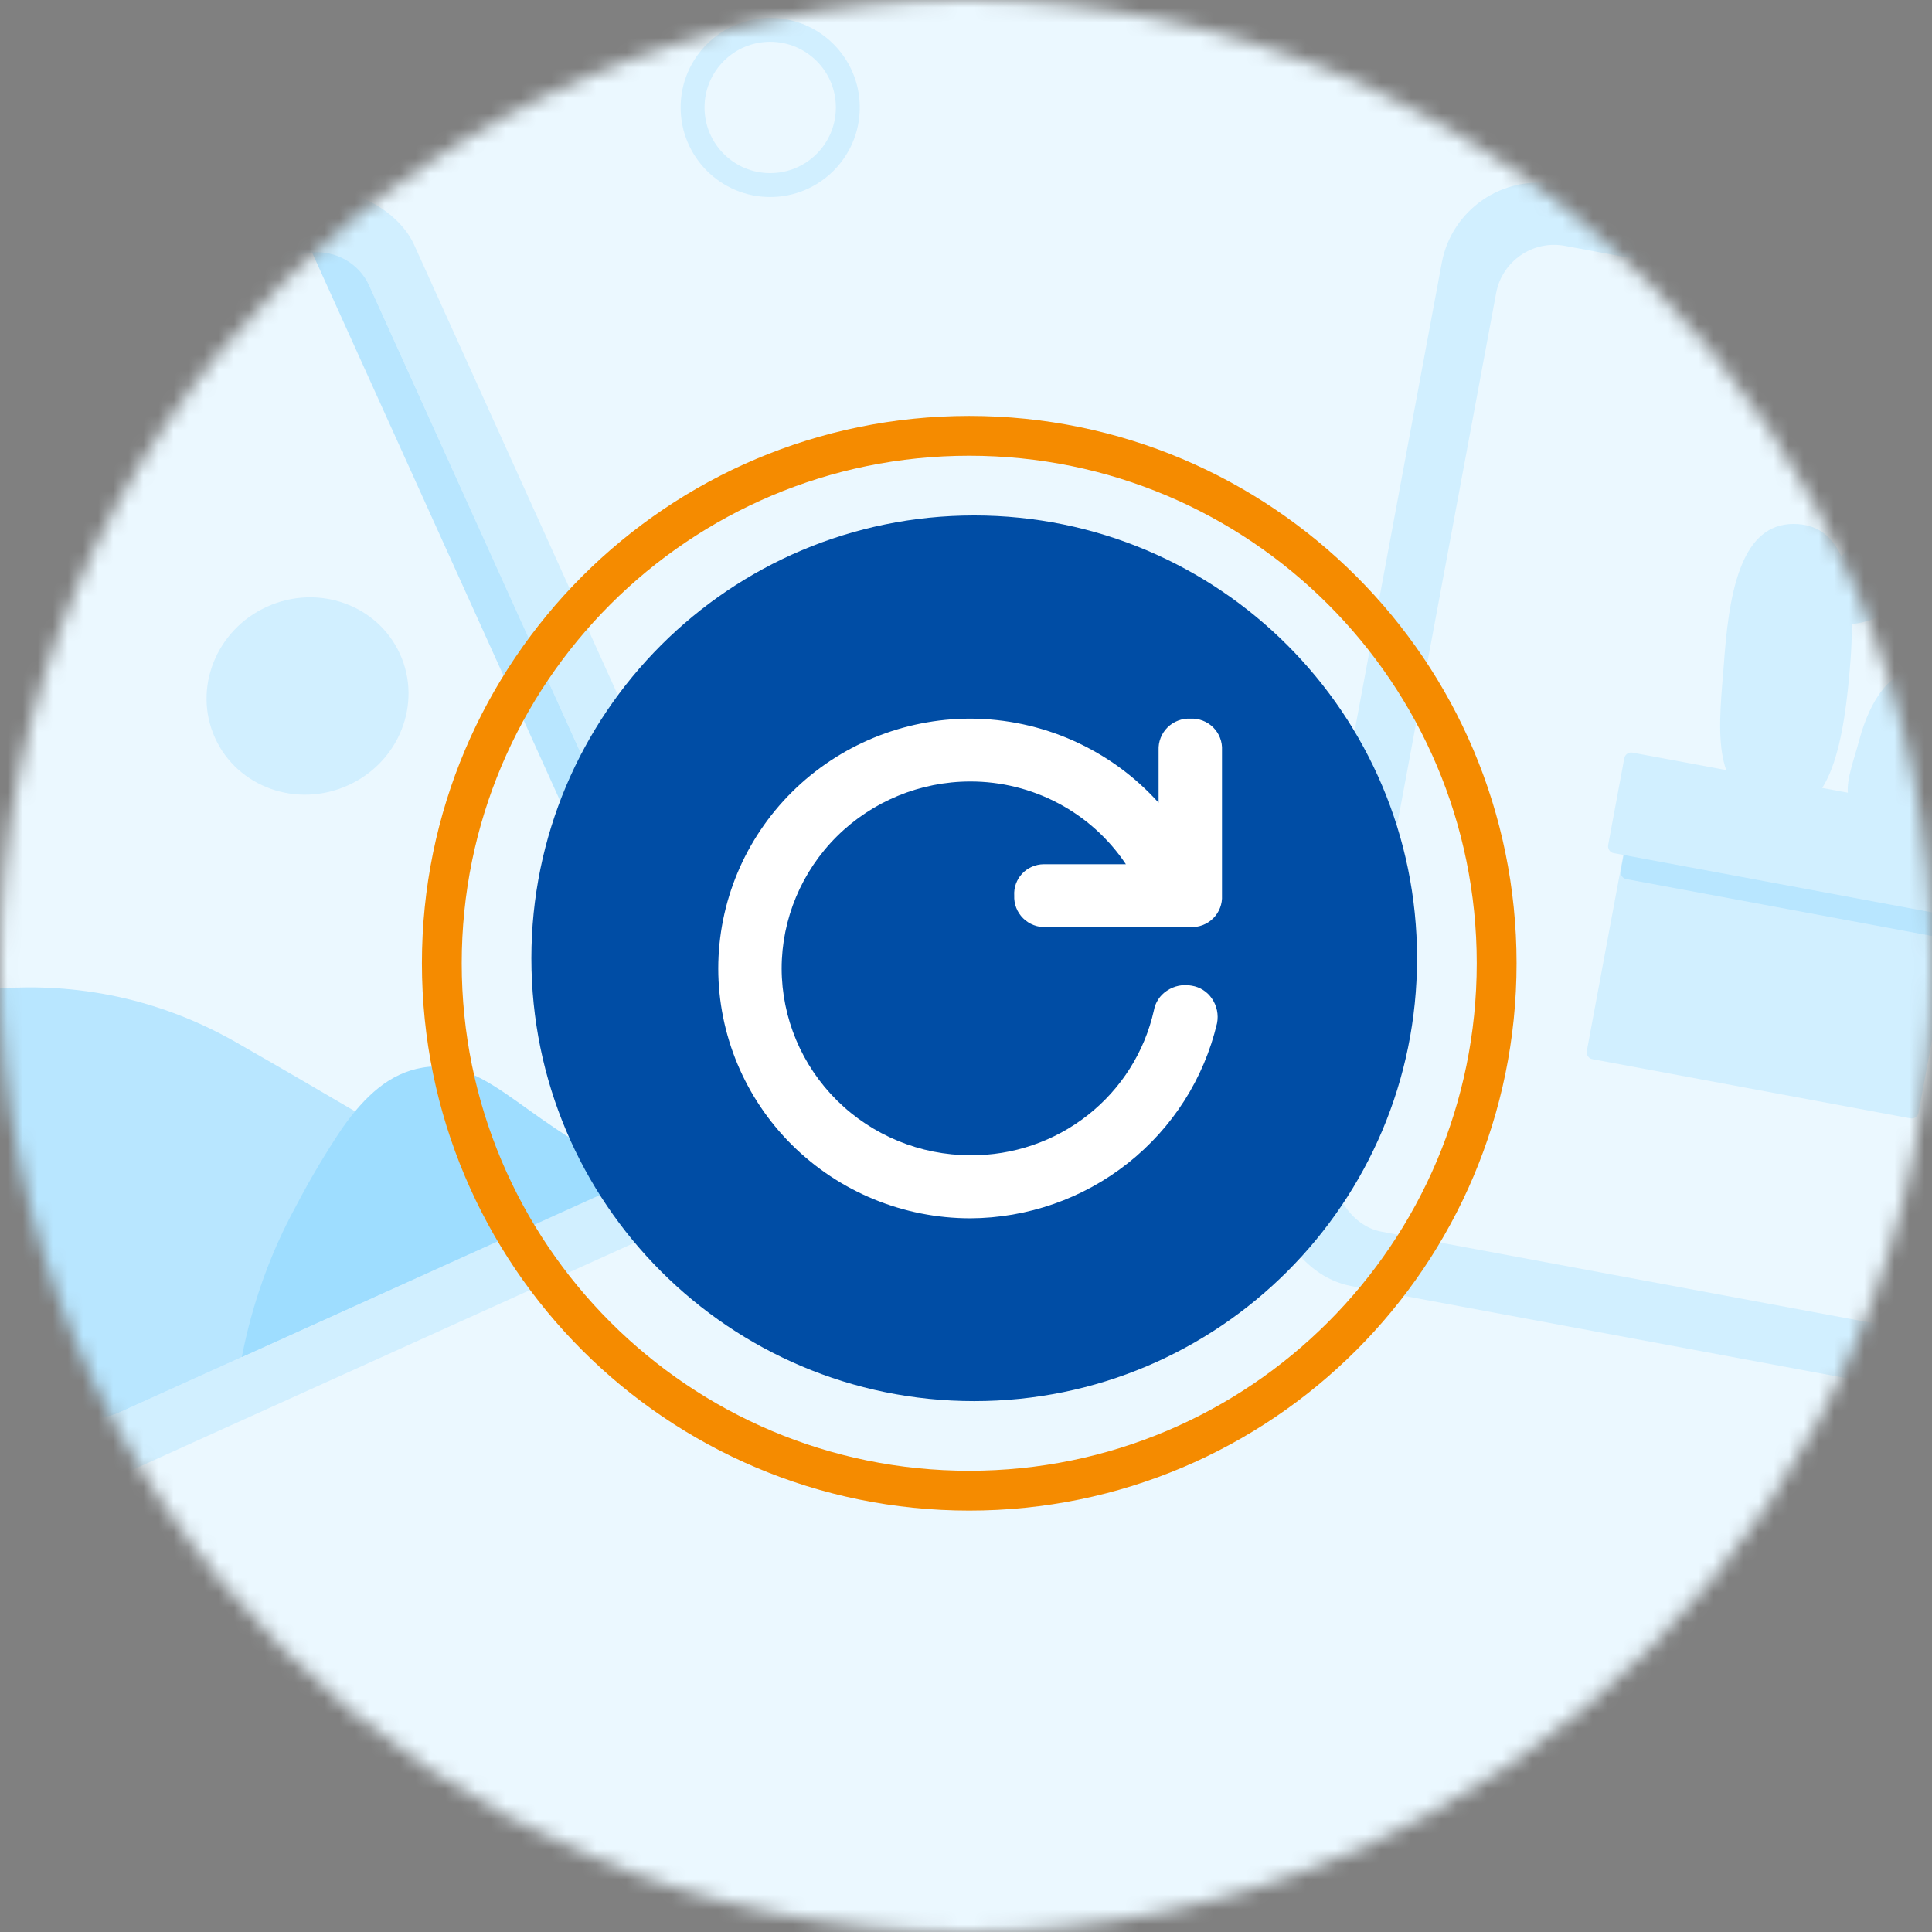 <svg width="128" height="128" viewBox="0 0 128 128" fill="none" xmlns="http://www.w3.org/2000/svg">
<rect x="0" y="0" width="128" height="128" fill="#808080" stroke="none"/>
<mask id="mask0_2672_44880" style="mask-type:alpha" maskUnits="userSpaceOnUse" x="0" y="0" width="128" height="128">
<circle cx="64" cy="64" r="64" fill="#EBF8FF"/>
</mask>
<g mask="url(#mask0_2672_44880)">
<path d="M160.173 -19.912H-31.745C-32.996 -19.913 -34.235 -19.607 -35.391 -19.009C-36.547 -18.412 -37.597 -17.536 -38.482 -16.43C-39.367 -15.325 -40.069 -14.013 -40.548 -12.568C-41.027 -11.124 -41.274 -9.575 -41.274 -8.012V133.001C-41.274 136.16 -40.27 139.19 -38.483 141.424C-36.696 143.658 -34.272 144.913 -31.745 144.913H160.173C162.7 144.913 165.124 143.658 166.911 141.424C168.698 139.19 169.702 136.16 169.702 133.001V-8.012C169.702 -9.575 169.455 -11.124 168.976 -12.568C168.497 -14.013 167.795 -15.325 166.91 -16.43C166.025 -17.536 164.975 -18.412 163.819 -19.009C162.663 -19.607 161.424 -19.913 160.173 -19.912Z" fill="#EBF8FF"/>
<path fill-rule="evenodd" clip-rule="evenodd" d="M51.028 13.053C54.305 13.053 56.962 10.396 56.962 7.119C56.962 3.842 54.305 1.186 51.028 1.186C47.751 1.186 45.094 3.842 45.094 7.119C45.094 10.396 47.751 13.053 51.028 13.053ZM51.028 11.47C53.431 11.47 55.379 9.522 55.379 7.119C55.379 4.716 53.431 2.768 51.028 2.768C48.625 2.768 46.677 4.716 46.677 7.119C46.677 9.522 48.625 11.47 51.028 11.47Z" fill="#D1EFFF"/>
<rect x="-27.429" y="34.047" width="57.338" height="72.628" rx="6.371" transform="rotate(-24.34 -27.429 34.047)" fill="#D1EFFF"/>
<rect x="-22.371" y="35.955" width="49.693" height="64.983" rx="3.823" transform="rotate(-24.34 -22.371 35.955)" fill="#EBF8FF"/>
<path fill-rule="evenodd" clip-rule="evenodd" d="M47.276 75.533L20.673 16.723C22.233 16.59 23.778 17.431 24.47 18.933L48.123 71.222C48.794 72.733 48.407 74.449 47.276 75.533Z" fill="#B8E6FF"/>
<path d="M-8.191 67.299C-8.191 67.299 3.418 62.047 15.69 69.082C27.962 76.117 35.757 80.982 35.757 80.982L7.895 93.585C5.968 94.457 3.708 93.605 2.837 91.678L-8.191 67.299Z" fill="#B8E6FF"/>
<path d="M27.989 70.734C25.819 71.101 24.211 72.584 22.697 74.709C21.577 76.376 20.546 78.115 19.609 79.909C17.909 83.014 16.706 86.383 16.021 89.909L42.722 77.831C34.992 74.993 32.587 69.955 27.989 70.734Z" fill="#9EDDFF"/>
<path d="M23.053 52.033C26.443 50.5 27.985 46.614 26.504 43.34C25.023 40.066 21.075 38.664 17.697 40.192C14.318 41.72 12.764 45.612 14.245 48.886C15.726 52.159 19.675 53.562 23.053 52.033Z" fill="#D1EFFF"/>
<rect x="96.711" y="11.018" width="58.618" height="74.249" rx="6.513" transform="rotate(10.543 96.711 11.018)" fill="#D1EFFF"/>
<rect x="99.838" y="15.574" width="50.802" height="66.433" rx="3.908" transform="rotate(10.543 99.838 15.574)" fill="#EBF8FF"/>
<path d="M127.973 34.963C128.843 36.053 127.991 38.213 126.091 39.807C124.959 40.762 123.696 41.282 122.693 41.334C122.689 42.142 122.664 42.985 122.592 43.872C122.21 48.77 121.36 54.336 117.705 53.682C113.459 52.932 113.792 48.939 114.176 44.453C114.204 44.087 114.23 43.734 114.259 43.368C114.642 38.458 115.649 34.471 119.14 34.724C120.539 34.825 121.439 35.615 121.989 36.857C122.278 36.514 122.604 36.19 122.967 35.873C124.867 34.279 127.102 33.873 127.973 34.963Z" fill="#D1EFFF"/>
<path d="M128.871 50.076C128.356 52.842 126.676 54.821 125.098 54.541C121.262 53.867 122.45 51.756 123.185 49.017C123.922 46.266 125.377 44.285 126.957 44.552C129.851 45.024 129.386 47.309 128.871 50.076Z" fill="#D1EFFF"/>
<path d="M129.457 58.598L108.378 54.675C108.135 54.63 107.892 54.797 107.844 55.053L105.132 69.626C105.084 69.882 105.251 70.126 105.494 70.171L126.573 74.094C126.817 74.139 127.06 73.972 127.107 73.716L129.819 59.143C129.867 58.886 129.7 58.644 129.457 58.598Z" fill="#D1EFFF"/>
<path d="M129.928 55.997L108.888 52.081C108.644 52.036 108.401 52.203 108.354 52.459L107.379 57.697C107.331 57.953 107.498 58.196 107.741 58.241L128.782 62.157C129.025 62.202 129.268 62.036 129.316 61.779L130.291 56.542C130.338 56.286 130.172 56.043 129.928 55.997Z" fill="#B8E6FF"/>
<path d="M131.583 54.224L108.147 49.863C107.904 49.817 107.661 49.984 107.613 50.24L106.546 55.977C106.498 56.234 106.665 56.477 106.908 56.522L130.344 60.883C130.587 60.929 130.83 60.762 130.878 60.506L131.945 54.769C131.993 54.513 131.826 54.27 131.583 54.224Z" fill="#D1EFFF"/>
<path d="M64.544 92.828C80.747 92.828 93.883 79.693 93.883 63.489C93.883 47.286 80.747 34.15 64.544 34.15C48.34 34.15 35.205 47.286 35.205 63.489C35.205 79.693 48.34 92.828 64.544 92.828Z" fill="#004DA5"/>
<path d="M67.195 59.333C67.182 59.611 67.228 59.888 67.329 60.147C67.431 60.407 67.586 60.642 67.784 60.839C67.982 61.035 68.22 61.189 68.481 61.289C68.743 61.39 69.022 61.435 69.302 61.422H78.868C79.147 61.435 79.426 61.39 79.687 61.289C79.948 61.189 80.184 61.035 80.381 60.838C80.578 60.641 80.732 60.406 80.831 60.146C80.931 59.887 80.975 59.61 80.96 59.333V49.701C80.975 49.424 80.931 49.147 80.831 48.888C80.732 48.629 80.578 48.393 80.381 48.196C80.184 47.999 79.948 47.845 79.687 47.745C79.426 47.644 79.147 47.599 78.868 47.611C78.588 47.599 78.308 47.644 78.046 47.745C77.785 47.845 77.547 47.999 77.349 48.195C77.151 48.392 76.996 48.627 76.895 48.887C76.793 49.146 76.748 49.423 76.76 49.701V53.183C75.192 51.437 73.27 50.038 71.12 49.078C68.969 48.117 66.639 47.618 64.281 47.611C59.854 47.615 55.61 49.361 52.48 52.464C49.35 55.567 47.59 59.775 47.586 64.164C47.59 68.553 49.35 72.761 52.48 75.864C55.61 78.967 59.854 80.713 64.281 80.716C68.074 80.699 71.751 79.414 74.718 77.069C77.684 74.725 79.767 71.457 80.631 67.794C80.687 67.511 80.686 67.22 80.627 66.938C80.568 66.655 80.452 66.387 80.287 66.15C80.136 65.926 79.939 65.736 79.71 65.591C79.482 65.445 79.225 65.348 78.957 65.305C78.672 65.249 78.378 65.251 78.093 65.309C77.808 65.368 77.538 65.482 77.298 65.646C77.075 65.795 76.884 65.987 76.737 66.211C76.591 66.435 76.492 66.687 76.446 66.95C75.831 69.687 74.287 72.132 72.073 73.877C69.859 75.621 67.109 76.561 64.281 76.538C60.971 76.534 57.797 75.229 55.455 72.91C53.113 70.591 51.794 67.446 51.786 64.164C51.79 60.88 53.108 57.731 55.45 55.408C57.792 53.086 60.968 51.779 64.281 51.776C66.323 51.772 68.334 52.272 70.134 53.229C71.933 54.185 73.466 55.57 74.593 57.258H69.138C68.871 57.262 68.608 57.319 68.364 57.427C68.12 57.534 67.9 57.689 67.718 57.883C67.537 58.077 67.397 58.306 67.307 58.555C67.217 58.804 67.179 59.069 67.195 59.333Z" fill="white"/>
<path fill-rule="evenodd" clip-rule="evenodd" d="M64.214 97.442C82.784 97.442 97.838 82.388 97.838 63.818C97.838 45.248 82.784 30.194 64.214 30.194C45.644 30.194 30.59 45.248 30.59 63.818C30.59 82.388 45.644 97.442 64.214 97.442ZM64.214 100.08C84.241 100.08 100.476 83.845 100.476 63.818C100.476 43.791 84.241 27.557 64.214 27.557C44.187 27.557 27.953 43.791 27.953 63.818C27.953 83.845 44.187 100.08 64.214 100.08Z" fill="#F58B00"/>
</g>
</svg>
